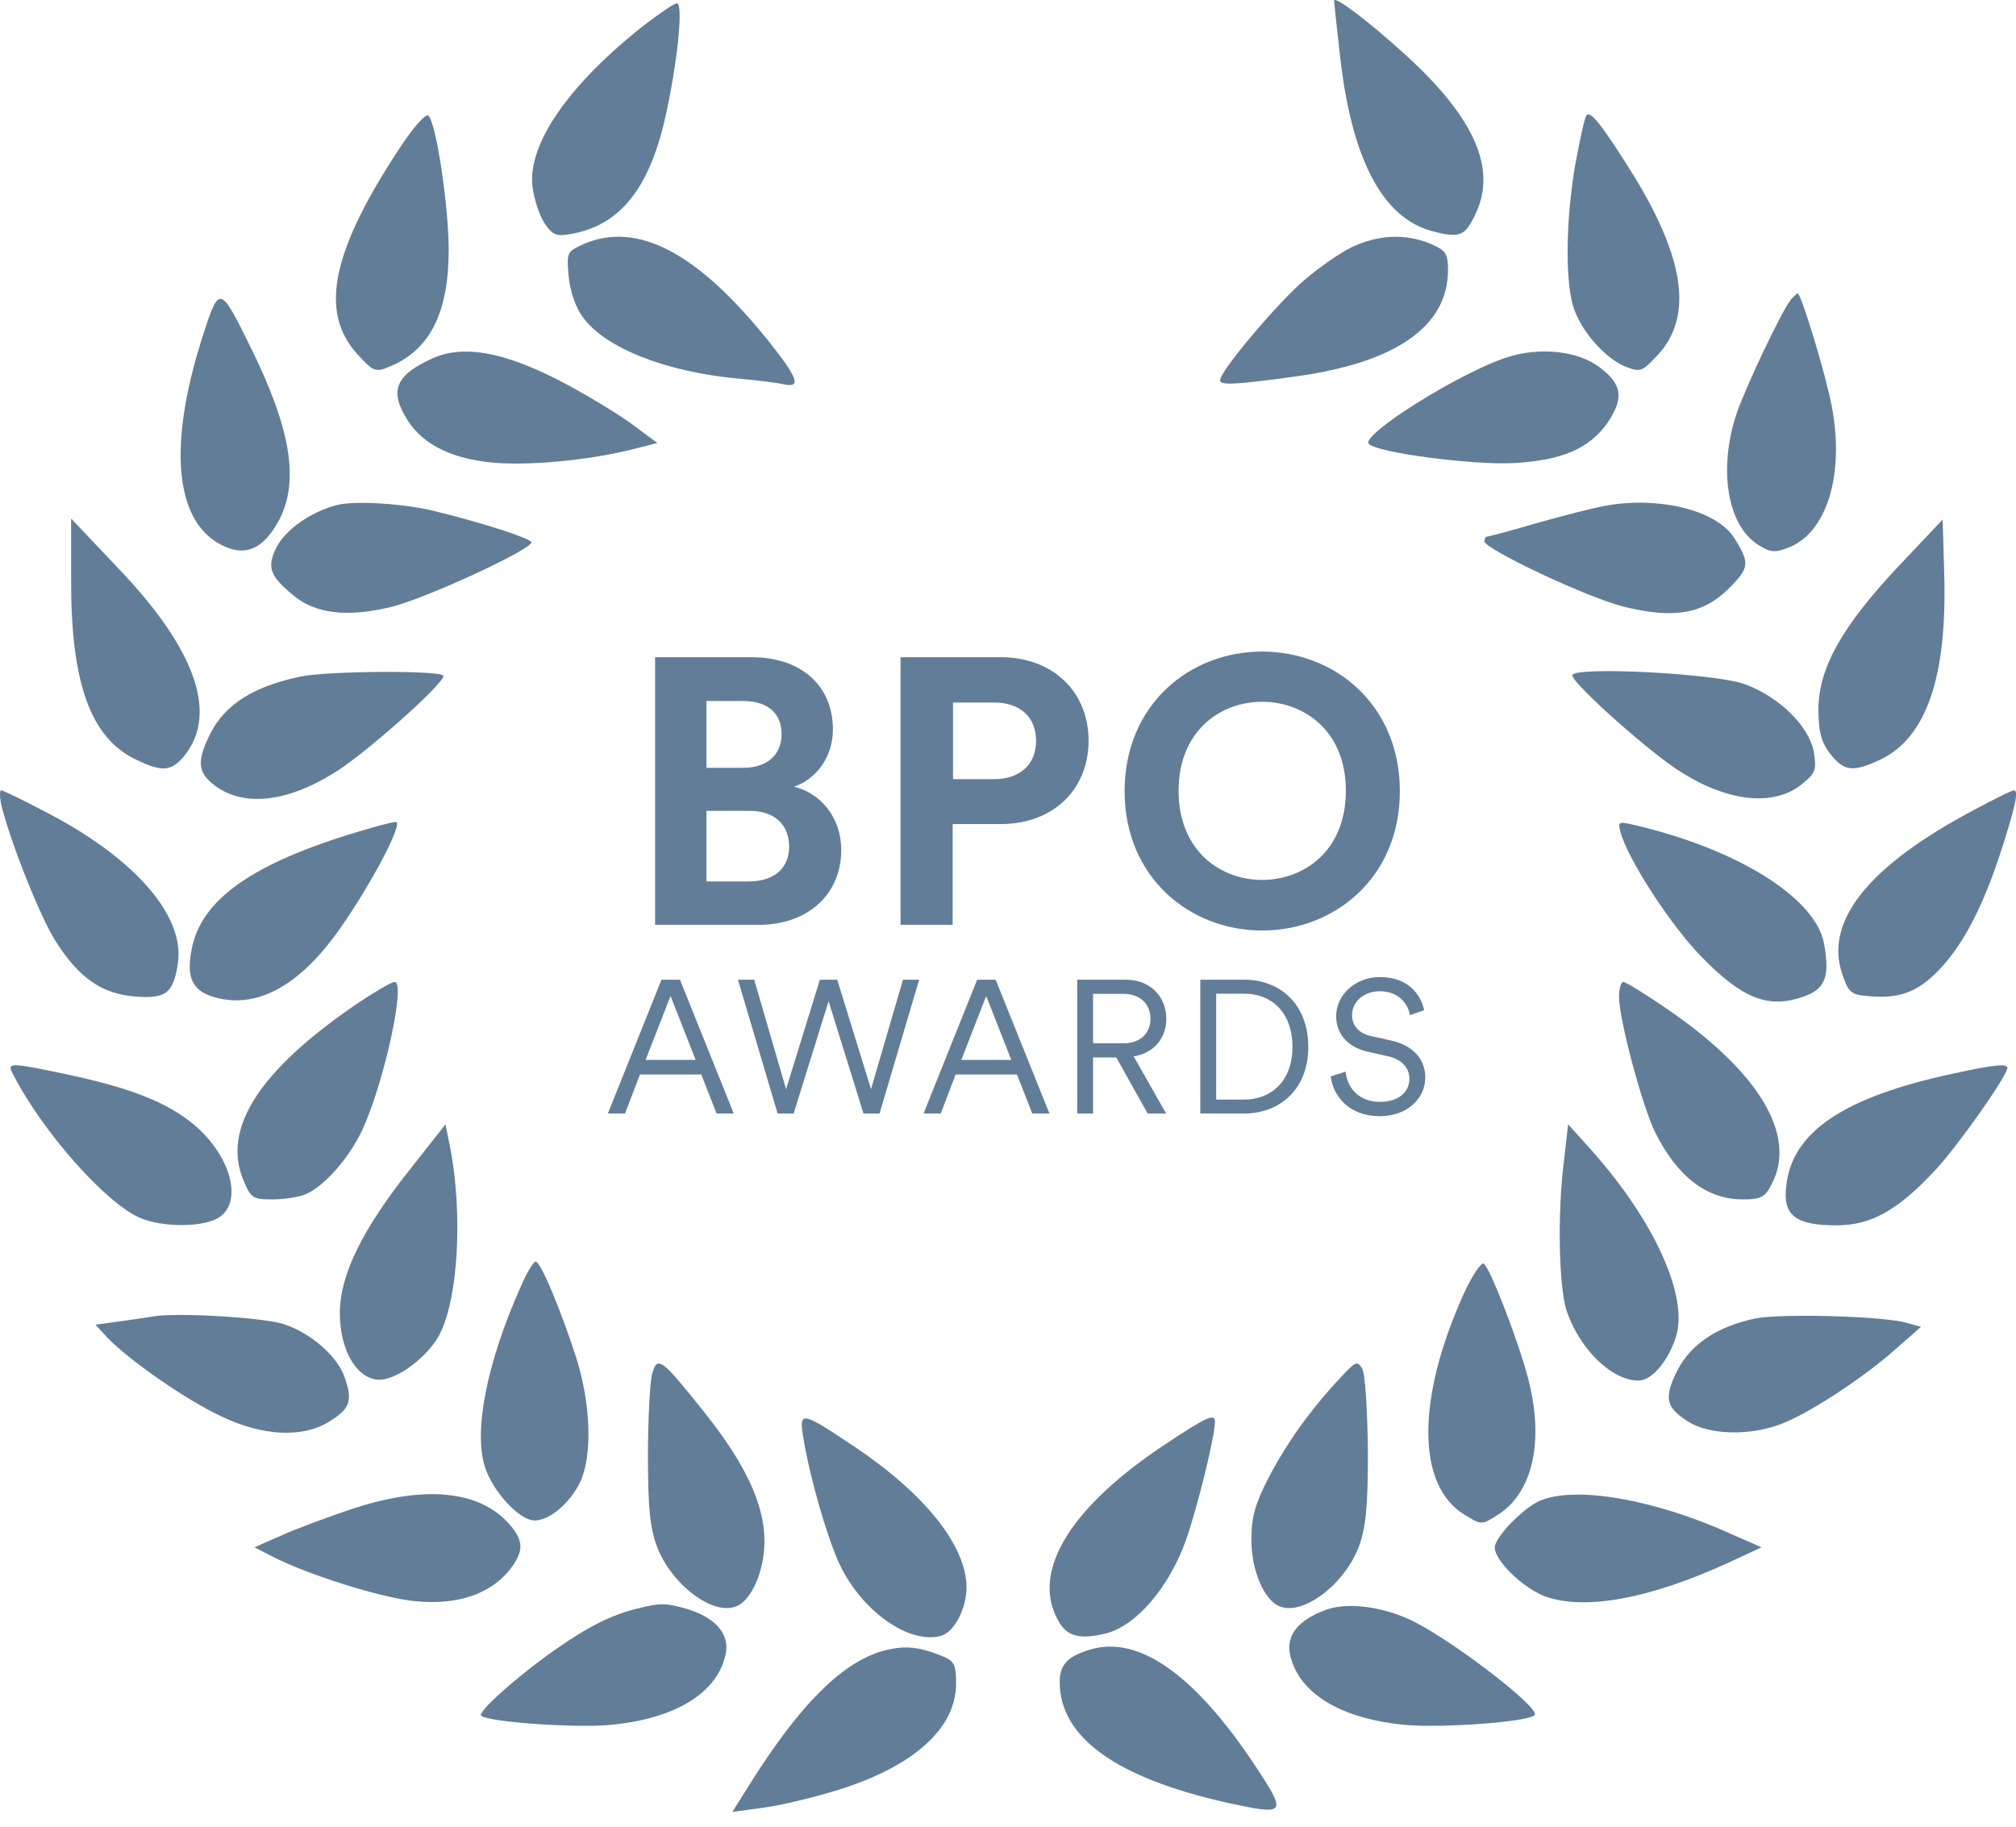 <svg width="64" height="58" viewBox="0 0 64 58" fill="none" xmlns="http://www.w3.org/2000/svg">
<path d="M42.352 0.022C42.352 0.072 42.434 0.828 42.532 1.699C42.894 5.037 43.88 6.911 45.459 7.338C46.346 7.568 46.511 7.503 46.84 6.796C47.481 5.464 46.906 3.968 45.064 2.16C43.946 1.075 42.352 -0.191 42.352 0.022Z" fill="#627D98"/>
<path d="M20.453 0.796C18.069 2.67 16.754 4.561 16.902 5.909C16.951 6.303 17.116 6.829 17.28 7.076C17.543 7.47 17.658 7.52 18.168 7.421C19.68 7.142 20.601 5.991 21.111 3.771C21.505 2.029 21.702 0.105 21.489 0.105C21.407 0.105 20.946 0.418 20.453 0.796Z" fill="#627D98"/>
<path d="M12.715 4.661C10.529 7.965 10.118 9.905 11.351 11.253C11.861 11.812 11.926 11.829 12.387 11.632C13.652 11.105 14.244 9.922 14.244 7.932C14.244 6.551 13.85 3.921 13.603 3.674C13.521 3.592 13.126 4.036 12.715 4.661Z" fill="#627D98"/>
<path d="M50.359 3.674C50.293 3.773 50.145 4.496 49.998 5.286C49.718 6.962 49.685 8.804 49.932 9.692C50.145 10.448 50.902 11.335 51.576 11.632C52.085 11.829 52.118 11.812 52.644 11.253C53.73 10.053 53.499 8.261 51.888 5.614C50.852 3.954 50.474 3.477 50.359 3.674Z" fill="#627D98"/>
<path d="M18.53 7.749C17.987 7.995 17.987 8.012 18.053 8.785C18.102 9.261 18.283 9.787 18.513 10.083C19.22 11.053 21.144 11.81 23.445 12.023C24.037 12.073 24.678 12.155 24.892 12.204C25.435 12.319 25.336 12.007 24.432 10.873C22.163 8.028 20.24 7.009 18.53 7.749Z" fill="#627D98"/>
<path d="M42.877 7.866C42.483 8.063 41.759 8.573 41.266 9.016C40.329 9.888 38.734 11.795 38.734 12.074C38.734 12.239 39.195 12.222 41.2 11.943C44.34 11.499 45.968 10.348 45.968 8.573C45.968 8.046 45.902 7.948 45.393 7.734C44.603 7.405 43.716 7.455 42.877 7.866Z" fill="#627D98"/>
<path d="M6.466 10.579C5.283 14.196 5.546 16.695 7.173 17.369C7.864 17.665 8.406 17.369 8.867 16.498C9.508 15.265 9.228 13.604 7.963 11.04C6.993 9.067 6.96 9.05 6.466 10.579Z" fill="#627D98"/>
<path d="M56.852 9.512C56.556 9.89 55.471 12.175 55.142 13.095C54.534 14.887 54.83 16.712 55.849 17.321C56.227 17.551 56.359 17.551 56.819 17.37C58.003 16.877 58.562 15.052 58.151 12.898C57.97 11.928 57.181 9.314 57.066 9.314C57.049 9.314 56.951 9.413 56.852 9.512Z" fill="#627D98"/>
<path d="M13.75 11.369C12.549 11.911 12.352 12.405 12.928 13.325C13.437 14.147 14.44 14.624 15.887 14.706C17.087 14.772 18.928 14.575 20.227 14.229L20.868 14.065L19.98 13.407C19.487 13.062 18.435 12.421 17.613 12.01C15.903 11.155 14.687 10.958 13.75 11.369Z" fill="#627D98"/>
<path d="M47.828 11.35C46.348 11.827 43.175 13.816 43.455 14.095C43.734 14.375 46.726 14.769 48.042 14.704C49.587 14.621 50.458 14.243 51.034 13.421C51.56 12.649 51.494 12.205 50.804 11.679C50.113 11.136 48.88 11.005 47.828 11.35Z" fill="#627D98"/>
<path d="M10.688 16.037C9.866 16.251 9.044 16.826 8.765 17.402C8.469 18.01 8.567 18.29 9.307 18.898C9.998 19.49 11.033 19.605 12.398 19.276C13.499 19.013 16.87 17.451 16.87 17.221C16.87 17.106 15.423 16.629 13.828 16.235C12.842 15.988 11.264 15.889 10.688 16.037Z" fill="#627D98"/>
<path d="M50.989 16.053C50.545 16.135 49.525 16.398 48.72 16.628C47.931 16.858 47.257 17.039 47.207 17.039C47.158 17.039 47.125 17.105 47.125 17.187C47.125 17.434 50.462 19.012 51.597 19.275C53.159 19.653 54.079 19.489 54.885 18.683C55.542 18.026 55.559 17.878 55.049 17.072C54.49 16.201 52.682 15.757 50.989 16.053Z" fill="#627D98"/>
<path d="M2.258 18.354C2.242 21.659 2.866 23.418 4.297 24.108C5.168 24.536 5.464 24.503 5.908 23.928C6.911 22.58 6.154 20.541 3.721 18.009L2.258 16.464V18.354Z" fill="#627D98"/>
<path d="M60.258 17.992C58.483 19.882 57.743 21.198 57.727 22.496C57.727 23.187 57.809 23.549 58.072 23.894C58.532 24.502 58.812 24.535 59.716 24.108C61.163 23.401 61.82 21.477 61.721 18.205L61.672 16.496L60.258 17.992Z" fill="#627D98"/>
<path d="M9.557 21.478C8.061 21.791 7.157 22.35 6.68 23.287C6.253 24.142 6.269 24.503 6.762 24.898C7.667 25.621 9.031 25.506 10.56 24.569C11.514 24.01 14.078 21.725 14.078 21.462C14.078 21.281 10.478 21.297 9.557 21.478Z" fill="#627D98"/>
<path d="M49.914 21.445C49.914 21.658 51.739 23.335 52.939 24.223C54.599 25.44 56.293 25.703 57.263 24.848C57.641 24.535 57.674 24.42 57.575 23.845C57.411 23.039 56.474 22.119 55.389 21.724C54.468 21.379 49.914 21.149 49.914 21.445Z" fill="#627D98"/>
<path d="M0.037 25.539C0.316 26.706 1.286 29.14 1.763 29.879C2.503 31.047 3.226 31.556 4.279 31.639C5.265 31.721 5.495 31.54 5.643 30.619C5.89 29.123 4.344 27.315 1.615 25.868C0.81 25.441 0.103 25.095 0.037 25.095C-0.012 25.095 -0.012 25.293 0.037 25.539Z" fill="#627D98"/>
<path d="M62.661 25.72C59.307 27.495 57.91 29.255 58.485 30.931C58.699 31.556 58.765 31.589 59.439 31.638C60.376 31.704 60.968 31.457 61.675 30.668C62.365 29.896 62.941 28.778 63.467 27.199C63.976 25.654 64.091 25.095 63.944 25.095C63.861 25.095 63.302 25.375 62.661 25.72Z" fill="#627D98"/>
<path d="M11.362 26.411C8.008 27.414 6.38 28.565 6.084 30.143C5.903 31.064 6.117 31.475 6.841 31.672C8.106 32.017 9.389 31.36 10.589 29.765C11.608 28.401 12.858 26.083 12.562 26.099C12.447 26.099 11.904 26.247 11.362 26.411Z" fill="#627D98"/>
<path d="M51.442 26.41C51.656 27.248 53.037 29.385 54.023 30.388C55.306 31.703 56.128 32.032 57.229 31.654C57.953 31.407 58.1 31.013 57.903 29.944C57.624 28.497 55.125 26.936 51.82 26.18C51.393 26.081 51.36 26.097 51.442 26.41Z" fill="#627D98"/>
<path d="M11.361 31.851C8.238 33.972 7.038 35.83 7.728 37.474C7.958 38.033 8.024 38.082 8.632 38.082C8.994 38.082 9.454 38.016 9.668 37.934C10.26 37.704 11.082 36.783 11.509 35.863C12.2 34.35 12.89 31.177 12.528 31.177C12.43 31.177 11.904 31.489 11.361 31.851Z" fill="#627D98"/>
<path d="M51.398 31.654C51.398 32.361 52.138 35.139 52.549 35.961C53.256 37.375 54.193 38.082 55.328 38.082C55.903 38.082 56.035 38.016 56.248 37.589C57.054 36.043 55.837 34.021 52.895 32.016C52.22 31.555 51.612 31.177 51.53 31.177C51.464 31.177 51.398 31.391 51.398 31.654Z" fill="#627D98"/>
<path d="M0.446 34.169C1.383 35.978 3.389 38.23 4.457 38.674C5.197 38.986 6.512 38.97 6.973 38.641C7.712 38.132 7.318 36.701 6.183 35.731C5.329 35.008 4.161 34.548 2.156 34.12C0.216 33.709 0.199 33.726 0.446 34.169Z" fill="#627D98"/>
<path d="M62 34.089C58.547 34.829 56.887 35.931 56.706 37.657C56.591 38.594 57.002 38.906 58.301 38.906C59.402 38.906 60.257 38.429 61.457 37.131C62.148 36.391 63.726 34.155 63.726 33.908C63.726 33.761 63.282 33.81 62 34.089Z" fill="#627D98"/>
<path d="M13.041 37.096C11.496 39.036 10.789 40.483 10.789 41.699C10.789 42.817 11.282 43.721 11.956 43.804C12.466 43.87 13.37 43.261 13.847 42.554C14.537 41.535 14.735 38.543 14.258 36.274L14.143 35.699L13.041 37.096Z" fill="#627D98"/>
<path d="M49.651 36.849C49.437 38.509 49.486 40.86 49.733 41.617C50.144 42.833 51.163 43.836 52.018 43.836C52.429 43.836 52.955 43.228 53.202 42.455C53.613 41.173 52.528 38.772 50.522 36.52L49.782 35.698L49.651 36.849Z" fill="#627D98"/>
<path d="M16.542 40.83C15.457 43.247 15.03 45.433 15.392 46.568C15.638 47.357 16.493 48.277 16.97 48.277C17.447 48.277 18.088 47.735 18.417 47.061C18.811 46.222 18.762 44.578 18.285 43.082C17.792 41.57 17.167 40.057 17.003 40.057C16.937 40.057 16.723 40.403 16.542 40.83Z" fill="#627D98"/>
<path d="M46.462 41.092C44.966 44.412 44.966 47.174 46.495 48.095C47.021 48.424 47.037 48.424 47.53 48.111C48.665 47.405 49.026 45.761 48.517 43.788C48.204 42.571 47.3 40.253 47.103 40.121C47.021 40.072 46.725 40.516 46.462 41.092Z" fill="#627D98"/>
<path d="M4.873 41.798C4.642 41.831 4.133 41.913 3.738 41.963L3.031 42.061L3.409 42.472C4.083 43.179 5.925 44.462 7.026 44.971C8.325 45.596 9.591 45.662 10.429 45.152C11.103 44.741 11.202 44.495 10.955 43.771C10.742 43.081 9.87 42.325 9.015 42.045C8.374 41.831 5.579 41.667 4.873 41.798Z" fill="#627D98"/>
<path d="M55.707 41.866C54.491 42.129 53.669 42.688 53.241 43.526C52.814 44.397 52.88 44.693 53.619 45.154C54.261 45.548 55.493 45.597 56.48 45.236C57.335 44.94 59.127 43.773 60.179 42.836L60.985 42.129L60.508 41.997C59.752 41.783 56.48 41.701 55.707 41.866Z" fill="#627D98"/>
<path d="M20.702 43.624C20.636 43.87 20.57 45.038 20.57 46.221C20.57 47.898 20.636 48.523 20.866 49.131C21.327 50.315 22.625 51.301 23.365 51.006C23.858 50.825 24.269 49.871 24.269 48.934C24.269 47.767 23.661 46.468 22.346 44.824C20.998 43.131 20.866 43.032 20.702 43.624Z" fill="#627D98"/>
<path d="M42.587 43.706C41.601 44.758 40.877 45.778 40.302 46.863C39.842 47.75 39.727 48.161 39.727 48.901C39.727 49.871 40.138 50.825 40.631 51.006C41.371 51.301 42.669 50.315 43.13 49.131C43.36 48.507 43.426 47.898 43.426 46.057C43.409 44.791 43.343 43.624 43.245 43.459C43.097 43.197 43.031 43.229 42.587 43.706Z" fill="#627D98"/>
<path d="M25.505 45.664C25.719 46.963 26.261 48.82 26.656 49.675C27.363 51.155 28.842 52.207 29.862 51.944C30.289 51.829 30.684 51.089 30.684 50.382C30.667 49.067 29.352 47.423 27.116 45.927C25.423 44.792 25.357 44.792 25.505 45.664Z" fill="#627D98"/>
<path d="M37.041 45.827C34.033 47.8 32.751 49.839 33.556 51.384C33.836 51.959 34.247 52.075 35.118 51.861C36.071 51.614 37.107 50.414 37.65 48.902C38.011 47.866 38.57 45.614 38.57 45.137C38.57 44.874 38.324 44.972 37.041 45.827Z" fill="#627D98"/>
<path d="M11.12 47.929C10.347 48.192 9.36 48.554 8.9 48.767L8.078 49.129L8.654 49.425C9.771 50 12.122 50.74 13.175 50.839C14.473 50.97 15.493 50.642 16.134 49.902C16.611 49.31 16.643 48.981 16.249 48.488C15.312 47.321 13.52 47.123 11.12 47.929Z" fill="#627D98"/>
<path d="M48.85 47.666C48.325 47.913 47.453 48.817 47.453 49.129C47.453 49.557 48.325 50.395 49.015 50.675C50.281 51.151 52.369 50.773 54.933 49.589L55.92 49.129L54.983 48.718C52.533 47.6 49.968 47.156 48.85 47.666Z" fill="#627D98"/>
<path d="M20.238 51.072C19.416 51.269 18.643 51.663 17.591 52.403C16.358 53.275 15.158 54.36 15.273 54.475C15.471 54.672 18.183 54.869 19.334 54.771C21.405 54.59 22.77 53.768 23.033 52.535C23.181 51.894 22.721 51.367 21.817 51.088C21.126 50.891 20.962 50.891 20.238 51.072Z" fill="#627D98"/>
<path d="M42.073 51.121C41.202 51.45 40.824 51.927 40.955 52.535C41.218 53.768 42.583 54.59 44.654 54.771C45.838 54.869 48.518 54.672 48.715 54.458C48.945 54.245 45.904 51.927 44.704 51.401C43.783 50.989 42.714 50.874 42.073 51.121Z" fill="#627D98"/>
<path d="M27.919 52.451C26.67 52.862 25.387 54.145 23.858 56.561L23.25 57.531L24.203 57.4C24.746 57.334 25.848 57.071 26.686 56.808C29.053 56.052 30.352 54.852 30.352 53.454C30.352 52.846 30.286 52.731 29.908 52.583C29.103 52.254 28.642 52.237 27.919 52.451Z" fill="#627D98"/>
<path d="M34.578 52.385C33.887 52.598 33.641 52.861 33.641 53.404C33.641 55.163 35.433 56.445 38.934 57.234C40.825 57.645 40.858 57.612 39.904 56.149C37.948 53.174 36.139 51.891 34.578 52.385Z" fill="#627D98"/>
<path d="M22.749 35.356H23.294L21.586 31.107H20.999L19.297 35.356H19.842L20.316 34.116H22.263L22.749 35.356ZM21.287 31.623L22.084 33.654H20.495L21.287 31.623Z" fill="#627D98"/>
<path d="M26.579 31.107H26.028L24.955 34.583L23.943 31.107H23.427L24.686 35.356H25.195L26.304 31.791L27.413 35.356H27.922L29.18 31.107H28.665L27.652 34.583L26.579 31.107Z" fill="#627D98"/>
<path d="M32.771 35.356H33.316L31.608 31.107H31.021L29.319 35.356H29.864L30.338 34.116H32.285L32.771 35.356ZM31.308 31.623L32.105 33.654H30.517L31.308 31.623Z" fill="#627D98"/>
<path d="M36.433 35.356H37.02L35.989 33.541C36.63 33.439 37.026 32.965 37.026 32.348C37.026 31.659 36.529 31.107 35.743 31.107H34.197V35.356H34.701V33.576H35.438L36.433 35.356ZM34.701 33.127V31.557H35.666C36.181 31.557 36.523 31.868 36.523 32.348C36.523 32.821 36.181 33.127 35.666 33.127H34.701Z" fill="#627D98"/>
<path d="M38.609 34.913V31.551H39.514C40.34 31.551 41.03 32.12 41.03 33.241C41.03 34.355 40.328 34.913 39.502 34.913H38.609ZM39.502 35.356C40.58 35.356 41.533 34.631 41.533 33.241C41.533 31.845 40.592 31.107 39.514 31.107H38.105V35.356H39.502Z" fill="#627D98"/>
<path d="M45.211 32.072C45.103 31.581 44.714 31.023 43.797 31.023C43.029 31.023 42.418 31.593 42.418 32.258C42.418 32.881 42.844 33.265 43.431 33.397L44.054 33.535C44.504 33.636 44.743 33.906 44.743 34.254C44.743 34.661 44.414 34.985 43.803 34.985C43.131 34.985 42.766 34.529 42.718 34.026L42.245 34.176C42.322 34.799 42.82 35.44 43.803 35.44C44.69 35.44 45.247 34.865 45.247 34.212C45.247 33.612 44.839 33.187 44.156 33.037L43.533 32.899C43.143 32.815 42.922 32.57 42.922 32.228C42.922 31.797 43.311 31.473 43.803 31.473C44.414 31.479 44.696 31.874 44.761 32.234L45.211 32.072Z" fill="#627D98"/>
<path d="M20.797 20.867V29.365H24.081C25.675 29.365 26.706 28.37 26.706 26.992C26.706 25.937 26.035 25.182 25.208 24.978C25.915 24.739 26.442 24.032 26.442 23.157C26.442 21.838 25.507 20.867 23.853 20.867H20.797ZM22.427 24.379V22.258H23.59C24.393 22.258 24.812 22.665 24.812 23.312C24.812 23.96 24.357 24.379 23.602 24.379H22.427ZM22.427 27.987V25.745H23.793C24.62 25.745 25.052 26.213 25.052 26.884C25.052 27.567 24.572 27.987 23.769 27.987H22.427Z" fill="#627D98"/>
<path d="M30.255 24.739V22.306H31.561C32.389 22.306 32.892 22.773 32.892 23.528C32.892 24.259 32.389 24.739 31.561 24.739H30.255ZM31.765 26.165C33.443 26.165 34.558 25.062 34.558 23.516C34.558 21.982 33.443 20.867 31.765 20.867H28.589V29.365H30.243V26.165H31.765Z" fill="#627D98"/>
<path d="M37.416 25.11C37.416 23.192 38.759 22.282 40.065 22.282C41.383 22.282 42.726 23.192 42.726 25.11C42.726 27.028 41.383 27.939 40.065 27.939C38.759 27.939 37.416 27.028 37.416 25.11ZM35.702 25.122C35.702 27.855 37.764 29.545 40.065 29.545C42.378 29.545 44.44 27.855 44.44 25.122C44.44 22.378 42.378 20.688 40.065 20.688C37.764 20.688 35.702 22.378 35.702 25.122Z" fill="#627D98"/>
</svg>
